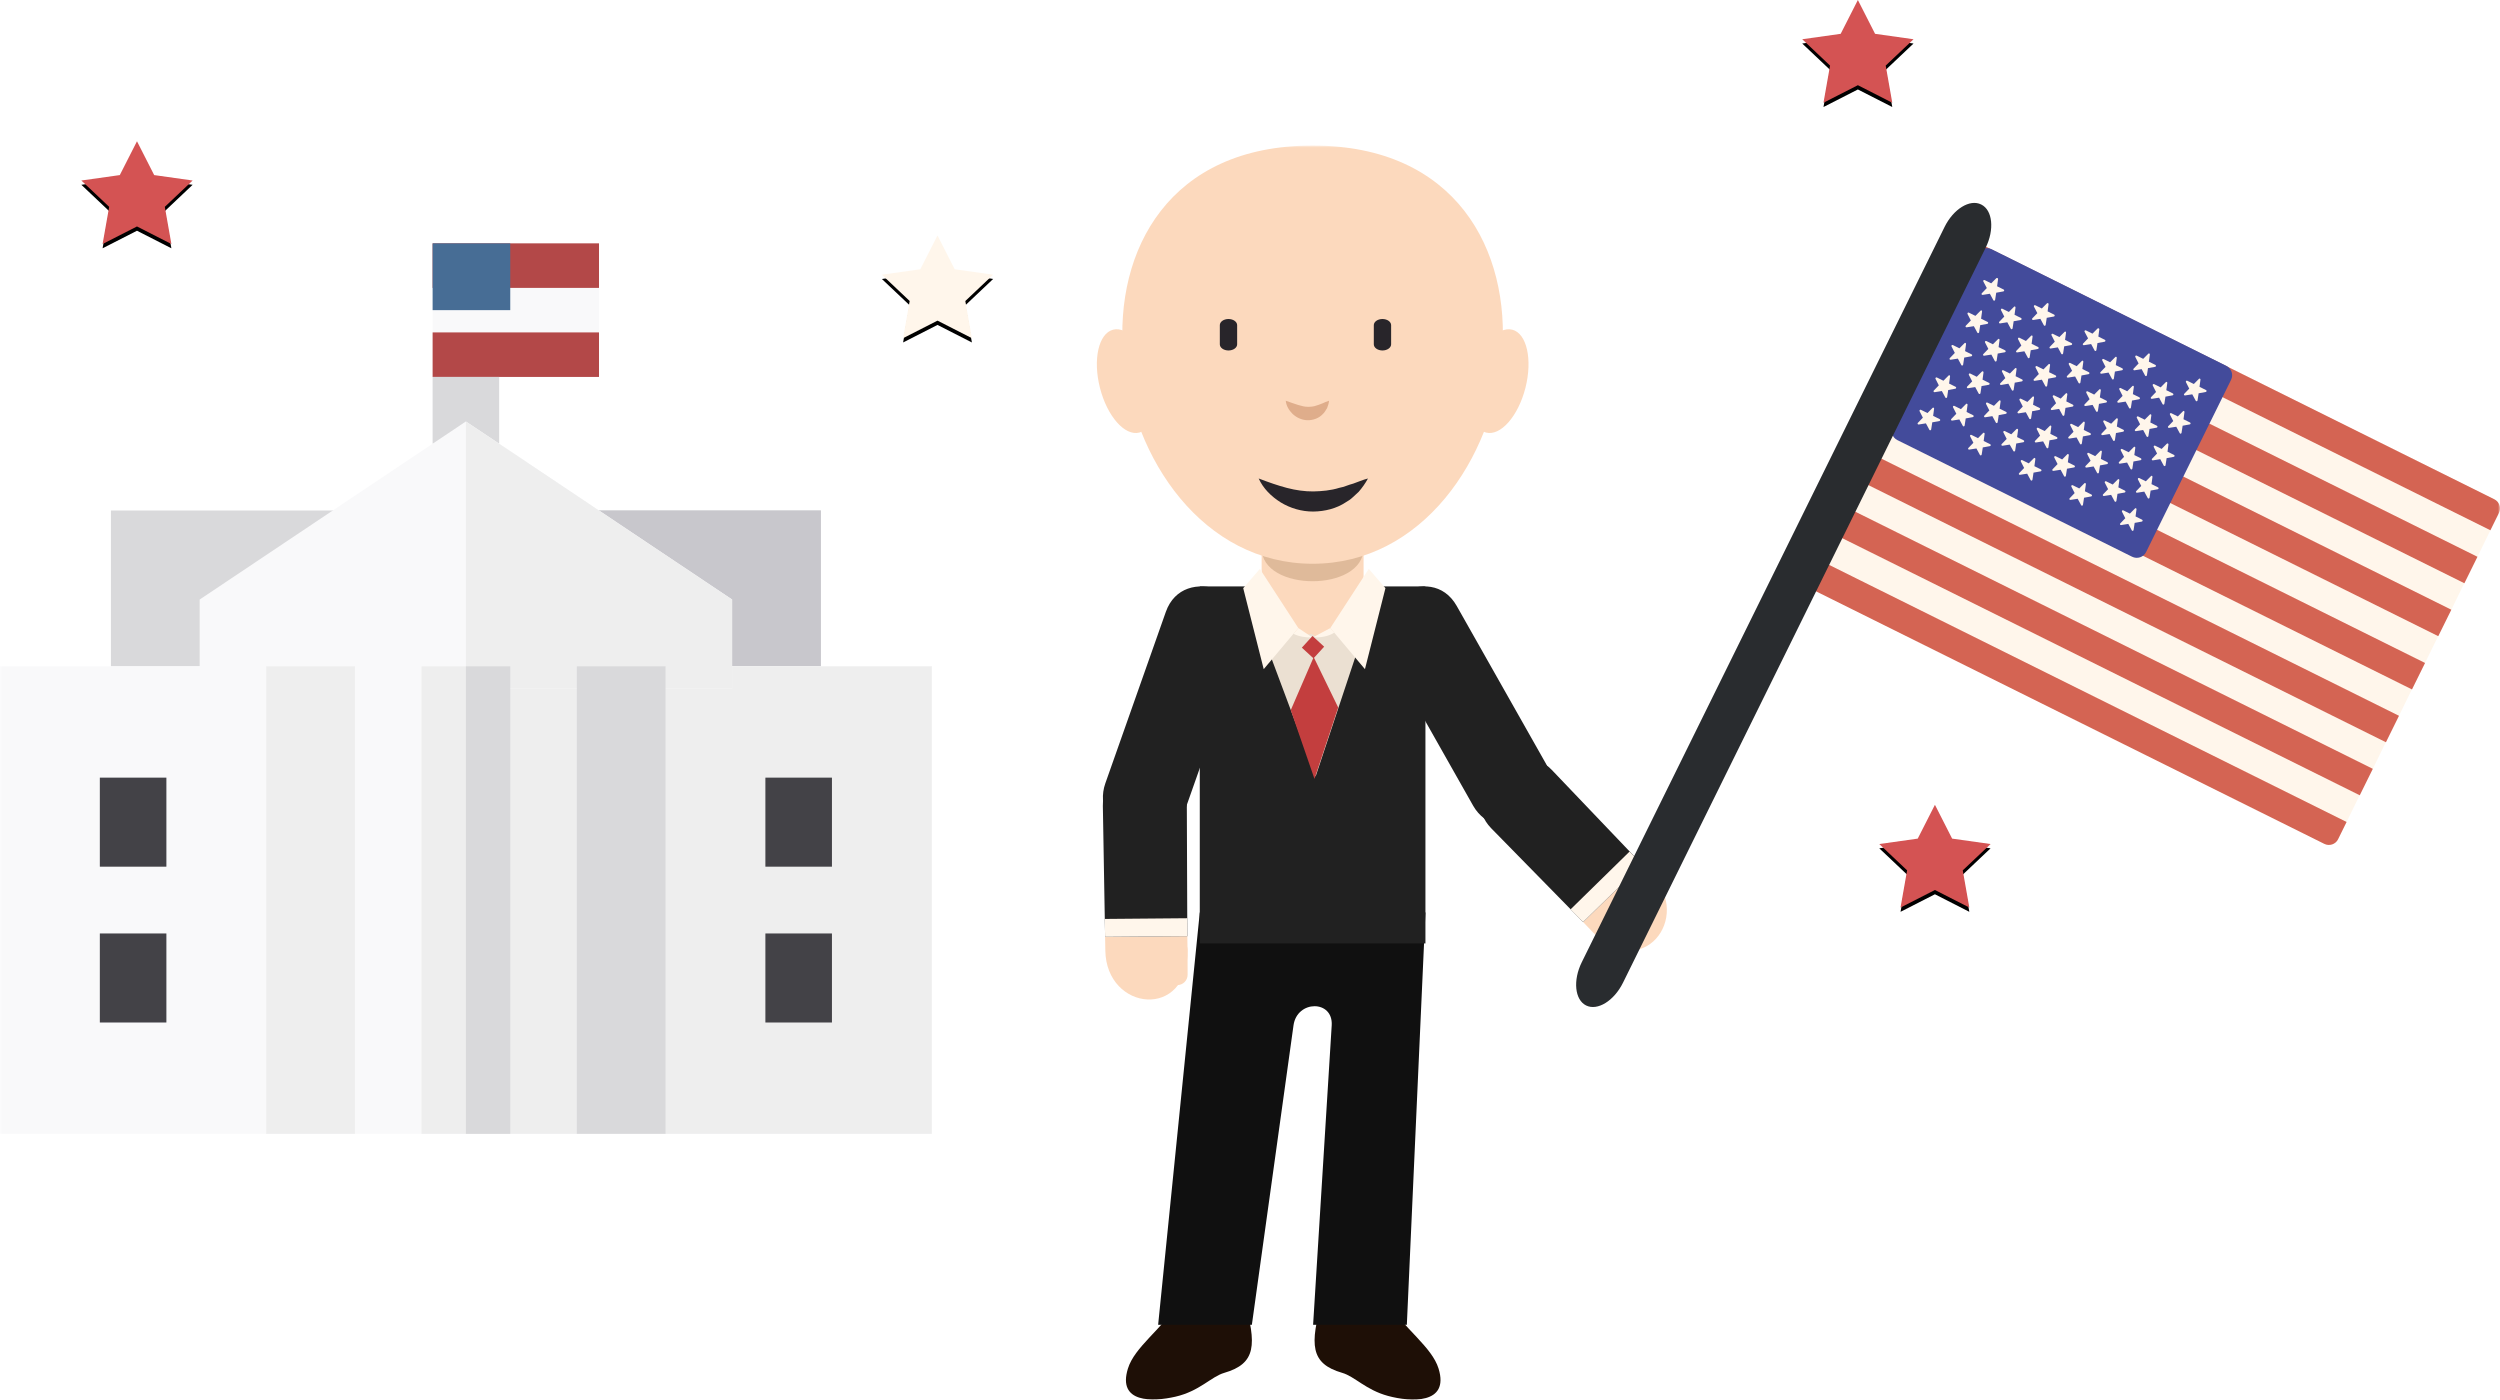 <?xml version="1.0" encoding="UTF-8"?>
<svg width="584px" height="327px" viewBox="0 0 584 327" version="1.1" xmlns="http://www.w3.org/2000/svg" xmlns:xlink="http://www.w3.org/1999/xlink">
    <!-- Generator: Sketch 42 (36781) - http://www.bohemiancoding.com/sketch -->
    <title>Eisenhower</title>
    <desc>Created with Sketch.</desc>
    <defs>
        <filter x="-50%" y="-50%" width="200%" height="200%" filterUnits="objectBoundingBox" id="filter-1">
            <feOffset dx="0" dy="1" in="SourceAlpha" result="shadowOffsetOuter1"></feOffset>
            <feColorMatrix values="0 0 0 0 0   0 0 0 0 0   0 0 0 0 0  0 0 0 0.5 0" type="matrix" in="shadowOffsetOuter1" result="shadowMatrixOuter1"></feColorMatrix>
            <feMerge>
                <feMergeNode in="shadowMatrixOuter1"></feMergeNode>
                <feMergeNode in="SourceGraphic"></feMergeNode>
            </feMerge>
        </filter>
        <polygon id="path-2" points="0 292.936 584 292.936 584 0 0 0"></polygon>
        <polygon id="path-4" points="434 19.9 425.966 24 427.5 15.317 421 9.167 429.983 7.9 434 0 438.017 7.9 447 9.167 440.5 15.317 442.034 24"></polygon>
        <filter x="-50%" y="-50%" width="200%" height="200%" filterUnits="objectBoundingBox" id="filter-5">
            <feOffset dx="0" dy="1" in="SourceAlpha" result="shadowOffsetOuter1"></feOffset>
            <feColorMatrix values="0 0 0 0 0   0 0 0 0 0   0 0 0 0 0  0 0 0 0.5 0" type="matrix" in="shadowOffsetOuter1"></feColorMatrix>
        </filter>
        <polygon id="path-6" points="219 74.9 210.966 79 212.5 70.317 206 64.167 214.983 62.9 219 55 223.017 62.9 232 64.167 225.5 70.317 227.034 79"></polygon>
        <filter x="-50%" y="-50%" width="200%" height="200%" filterUnits="objectBoundingBox" id="filter-7">
            <feOffset dx="0" dy="1" in="SourceAlpha" result="shadowOffsetOuter1"></feOffset>
            <feColorMatrix values="0 0 0 0 0   0 0 0 0 0   0 0 0 0 0  0 0 0 0.5 0" type="matrix" in="shadowOffsetOuter1"></feColorMatrix>
        </filter>
        <polygon id="path-8" points="452 207.9 443.966 212 445.5 203.317 439 197.167 447.983 195.9 452 188 456.017 195.9 465 197.167 458.5 203.317 460.034 212"></polygon>
        <filter x="-50%" y="-50%" width="200%" height="200%" filterUnits="objectBoundingBox" id="filter-9">
            <feOffset dx="0" dy="1" in="SourceAlpha" result="shadowOffsetOuter1"></feOffset>
            <feColorMatrix values="0 0 0 0 0   0 0 0 0 0   0 0 0 0 0  0 0 0 0.5 0" type="matrix" in="shadowOffsetOuter1"></feColorMatrix>
        </filter>
        <polygon id="path-10" points="32 52.9 23.966 57 25.5 48.317 19 42.167 27.983 40.9 32 33 36.017 40.9 45 42.167 38.5 48.317 40.034 57"></polygon>
        <filter x="-50%" y="-50%" width="200%" height="200%" filterUnits="objectBoundingBox" id="filter-11">
            <feOffset dx="0" dy="1" in="SourceAlpha" result="shadowOffsetOuter1"></feOffset>
            <feColorMatrix values="0 0 0 0 0   0 0 0 0 0   0 0 0 0 0  0 0 0 0.5 0" type="matrix" in="shadowOffsetOuter1"></feColorMatrix>
        </filter>
    </defs>
    <g id="Page-1" stroke="none" stroke-width="1" fill="none" fill-rule="evenodd">
        <g id="PINK" transform="translate(-730, -1267)">
            <g id="Eisenhower" transform="translate(730, 1267)">
                <g id="Page-1" filter="url(#filter-1)" transform="translate(0, 33)">
                    <path d="M275.969,269.62 C279.741,263.064 287.605,259.121 290.619,269.62 C293.632,280.118 293.44,284.54 285.992,286.697 C282.919,287.587 280.249,290.962 274.582,292.266 C269.296,293.482 260.975,293.814 263.478,285.707 C265.038,280.654 271.281,276.624 275.969,269.62 Z" id="Fill-1" fill="#1E0F06"></path>
                    <path d="M323.559,269.62 C328.247,276.624 334.491,280.654 336.051,285.707 C338.64,294.101 329.51,293.518 324.246,292.09 C319.053,290.682 316.479,287.548 313.536,286.697 C306.089,284.54 305.896,280.118 308.911,269.62 C311.925,259.121 319.787,263.064 323.559,269.62" id="Fill-3" fill="#1E0F06"></path>
                    <path d="M280.267,179.15 L332.982,179.15 L328.638,275.474 L306.741,275.474 L311.087,205.523 C311.458,199.541 302.99,199.579 302.163,205.523 L292.436,275.474 L270.541,275.474 L280.267,179.15 Z" id="Fill-5" fill="#101010"></path>
                    <mask id="mask-3" fill="white">
                        <use xlink:href="#path-2"></use>
                    </mask>
                    <g id="Clip-8"></g>
                    <polygon id="Fill-7" fill="#212121" mask="url(#mask-3)" points="280.268 186.386 332.981 186.386 332.981 102.986 280.268 102.986"></polygon>
                    <path d="M306.625,63.672 L306.625,63.672 C313.171,63.672 318.53,69.048 318.53,75.618 L318.53,102.986 C318.53,109.557 313.171,114.933 306.625,114.933 C300.079,114.933 294.72,109.557 294.72,102.986 L294.72,75.618 C294.72,69.048 300.079,63.672 306.625,63.672" id="Fill-9" fill="#FCD9BD" mask="url(#mask-3)"></path>
                    <path d="M318.53,94.08 L318.53,94.08 C318.53,104.34 294.72,104.34 294.72,94.08 C294.72,83.82 318.53,83.82 318.53,94.08" id="Fill-10" fill="#DFBA9A" mask="url(#mask-3)"></path>
                    <path d="M306.625,-0 C239.546,-0 255.71,97.694 306.625,97.694 C357.541,97.694 373.704,-0 306.625,-0" id="Fill-11" fill="#FCD9BD" mask="url(#mask-3)"></path>
                    <path d="M290.829,115.512 L276.694,155.575 C274.894,160.678 269.26,163.376 264.174,161.57 C259.087,159.762 256.399,154.108 258.2,149.005 L272.335,108.943 C276.441,97.302 294.723,104.474 290.829,115.512" id="Fill-12" fill="#212121" mask="url(#mask-3)"></path>
                    <path d="M275.026,185.517 L275.026,185.517 C276.337,185.514 277.413,186.589 277.415,187.903 L277.426,193.71 C277.429,195.026 276.358,196.106 275.046,196.109 L275.046,196.109 C273.734,196.11 272.658,195.036 272.657,193.719 L272.646,187.913 C272.644,186.597 273.714,185.519 275.026,185.517" id="Fill-13" fill="#FCD9BD" mask="url(#mask-3)"></path>
                    <path d="M277.415,187.904 L277.359,184.689 L258.151,184.844 L258.206,188.061 C258.43,202.269 277.696,204.34 277.415,187.904" id="Fill-14" fill="#FCD9BD" mask="url(#mask-3)"></path>
                    <path d="M277.359,184.689 L277.242,153.929 C277.222,148.517 272.661,144.164 267.266,144.258 C261.871,144.351 257.533,148.857 257.627,154.269 L258.15,184.844 L277.359,184.689 Z" id="Fill-15" fill="#212121" mask="url(#mask-3)"></path>
                    <path d="M260.022,43.015 C263.411,42.147 267.527,46.824 269.215,53.461 C270.904,60.097 269.527,66.181 266.138,67.049 C262.752,67.917 258.635,63.24 256.948,56.604 C255.258,49.967 256.635,43.883 260.022,43.015" id="Fill-16" fill="#FCD9BD" mask="url(#mask-3)"></path>
                    <path d="M353.263,43.015 C349.876,42.147 345.761,46.824 344.072,53.461 C342.382,60.097 343.76,66.181 347.148,67.049 C350.535,67.917 354.651,63.24 356.341,56.604 C358.03,49.967 356.653,43.883 353.263,43.015" id="Fill-17" fill="#FCD9BD" mask="url(#mask-3)"></path>
                    <path d="M306.101,114.097 L306.101,114.097 C306.78,114.097 307.33,114.65 307.33,115.332 C307.33,116.012 306.78,116.565 306.101,116.565 C305.422,116.565 304.872,116.012 304.872,115.332 C304.872,114.65 305.422,114.097 306.101,114.097" id="Fill-18" fill="#EBE0D2" mask="url(#mask-3)"></path>
                    <path d="M296.268,117.798 L307.33,147.398 L318.393,114.097 L311.043,113.215 L306.69,115.079 C306.316,115.239 305.892,115.225 305.529,115.043 L301.184,112.864 L296.268,116.564" id="Fill-19" fill="#EBE0D2" mask="url(#mask-3)"></path>
                    <polygon id="Fill-20" fill="#FFF6EB" mask="url(#mask-3)" points="294.306 98.89 290.416 103.395 295.204 122.316 303.284 112.705"></polygon>
                    <polygon id="Fill-21" fill="#FFF6EB" mask="url(#mask-3)" points="319.747 98.89 323.638 103.395 318.851 122.316 310.768 112.705"></polygon>
                    <path d="M306.625,114.932 L303.284,112.706 L302.155,114.052 C303.494,114.741 305.045,114.932 306.625,114.932 L306.625,114.932 Z M311.683,113.792 C310.229,114.73 308.429,114.932 306.625,114.932 L310.768,112.706 L311.683,113.792 Z" id="Fill-22" fill="#FFF6EB" mask="url(#mask-3)"></path>
                    <polygon id="Fill-23" fill="#FFF6EB" mask="url(#mask-3)" points="258.15 184.844 258.08 180.665 277.344 180.497 277.36 184.689"></polygon>
                    <path d="M323.227,117.264 L344.134,154.226 C346.795,158.935 352.813,160.6 357.503,157.927 C362.197,155.256 363.859,149.219 361.195,144.51 L340.289,107.548 C334.215,96.809 317.468,107.08 323.227,117.264" id="Fill-24" fill="#212121" mask="url(#mask-3)"></path>
                    <path d="M372.04,183.716 L369.823,181.394 L383.577,167.935 L385.794,170.257 C395.602,180.509 383.372,195.588 372.04,183.716" id="Fill-25" fill="#FCD9BD" mask="url(#mask-3)"></path>
                    <path d="M369.823,181.393 L348.328,159.465 C344.546,155.608 344.732,149.292 348.629,145.549 C352.525,141.804 358.766,141.939 362.498,145.848 L383.577,167.934 L369.823,181.393 Z" id="Fill-26" fill="#212121" mask="url(#mask-3)"></path>
                    <polygon id="Fill-27" fill="#FFF6EB" mask="url(#mask-3)" points="369.817 181.395 366.883 178.427 380.668 164.924 383.572 167.939"></polygon>
                    <polygon id="Fill-28" fill="#C33E3E" mask="url(#mask-3)" transform="translate(306.717, 117.181) rotate(-6) translate(-306.717, -117.181) " points="306.555 119.792 304.115 117.019 306.877 114.57 309.319 117.342"></polygon>
                    <polygon id="Fill-29" fill="#C33E3E" mask="url(#mask-3)" points="307.06 147.949 301.52 131.888 306.877 119.503 312.602 131.27"></polygon>
                    <path d="M288.997,46.432 C288.997,47.226 288.092,47.87 286.972,47.87 C285.856,47.87 284.95,47.226 284.95,46.432 L284.95,41.959 C284.95,41.164 285.856,40.52 286.972,40.52 C288.092,40.52 288.997,41.164 288.997,41.959 L288.997,46.432 Z" id="Fill-30" fill="#28252A" mask="url(#mask-3)"></path>
                    <path d="M324.967,46.432 C324.967,47.226 324.061,47.87 322.943,47.87 C321.825,47.87 320.921,47.226 320.921,46.432 L320.921,41.959 C320.921,41.164 321.825,40.52 322.943,40.52 C324.061,40.52 324.967,41.164 324.967,41.959 L324.967,46.432 Z" id="Fill-31" fill="#28252A" mask="url(#mask-3)"></path>
                    <path d="M300.35,59.611 C302.568,60.371 304.17,61.029 305.494,61.03 C306.147,61.024 306.82,61.012 307.622,60.698 C308.039,60.607 308.45,60.376 308.931,60.224 C309.399,60.026 309.86,59.785 310.467,59.611 C310.411,60.206 310.232,60.756 310.018,61.308 C309.707,61.787 309.452,62.356 308.973,62.756 C308.145,63.663 306.746,64.206 305.392,64.163 C304.021,64.12 302.797,63.501 301.943,62.68 C301.098,61.839 300.482,60.824 300.35,59.611" id="Fill-32" fill="#DFAD8B" mask="url(#mask-3)"></path>
                    <path d="M294.025,77.772 C296.394,78.681 298.536,79.431 300.643,79.981 C302.745,80.53 304.782,80.81 306.792,80.799 C308.792,80.75 310.83,80.592 312.896,79.948 C313.979,79.771 314.966,79.256 316.109,78.974 C317.216,78.605 318.274,78.095 319.557,77.772 C318.959,78.883 318.224,79.926 317.384,80.893 C316.932,81.335 316.461,81.771 315.972,82.194 C315.499,82.643 314.965,83.008 314.392,83.325 C312.21,84.788 309.47,85.471 306.778,85.498 C304.067,85.509 301.394,84.718 299.175,83.358 C296.973,81.979 295.085,80.122 294.025,77.772" id="Fill-33" fill="#28252A" mask="url(#mask-3)"></path>
                    <polygon id="Fill-34" fill="#D9D9DB" mask="url(#mask-3)" points="25.911 121.653 191.752 121.653 191.752 85.252 25.911 85.252"></polygon>
                    <polygon id="Fill-35" fill="#C8C7CC" mask="url(#mask-3)" points="108.832 121.653 191.752 121.653 191.752 85.252 108.832 85.252"></polygon>
                    <polygon id="Fill-36" fill="#F9F9FA" mask="url(#mask-3)" points="101.059 54.051 139.927 54.051 139.927 22.849 101.059 22.849"></polygon>
                    <polygon id="Fill-37" fill="#B34848" mask="url(#mask-3)" points="101.059 54.051 139.927 54.051 139.927 43.651 101.059 43.651"></polygon>
                    <polygon id="Fill-38" fill="#B34848" mask="url(#mask-3)" points="101.059 33.25 139.927 33.25 139.927 22.849 101.059 22.849"></polygon>
                    <polygon id="Fill-39" fill="#476D95" mask="url(#mask-3)" points="101.059 38.45 119.197 38.45 119.197 22.849 101.059 22.849"></polygon>
                    <polygon id="Fill-40" fill="#D9D9DB" mask="url(#mask-3)" points="101.059 69.653 116.606 69.653 116.606 54.051 101.059 54.051"></polygon>
                    <polyline id="Fill-41" fill="#F9F9FA" mask="url(#mask-3)" points="46.642 121.654 0 121.654 0 230.859 217.664 230.859 217.664 121.654 171.022 121.654"></polyline>
                    <polyline id="Fill-42" fill="#EEEEEE" mask="url(#mask-3)" points="132.153 121.654 108.832 121.654 108.832 230.859 217.664 230.859 217.664 121.654 194.343 121.654"></polyline>
                    <polygon id="Fill-43" fill="#434247" mask="url(#mask-3)" points="178.795 168.456 194.342 168.456 194.342 147.656 178.795 147.656"></polygon>
                    <polygon id="Fill-44" fill="#434247" mask="url(#mask-3)" points="178.795 204.857 194.342 204.857 194.342 184.057 178.795 184.057"></polygon>
                    <polygon id="Fill-45" fill="#434247" mask="url(#mask-3)" points="23.321 168.456 38.869 168.456 38.869 147.656 23.321 147.656"></polygon>
                    <polygon id="Fill-46" fill="#434247" mask="url(#mask-3)" points="23.321 204.857 38.869 204.857 38.869 184.057 23.321 184.057"></polygon>
                    <polygon id="Fill-47" fill="#F9F9FA" mask="url(#mask-3)" points="171.022 106.053 108.832 64.452 46.643 106.053 46.643 126.855 171.022 126.855"></polygon>
                    <polygon id="Fill-48" fill="#EEEEEE" mask="url(#mask-3)" points="171.022 106.053 108.832 64.452 108.831 64.452 108.831 126.855 171.022 126.855"></polygon>
                    <polygon id="Fill-49" fill="#EEEEEE" mask="url(#mask-3)" points="98.468 230.859 119.197 230.859 119.197 121.655 98.468 121.655"></polygon>
                    <polygon id="Fill-50" fill="#D9D9DB" mask="url(#mask-3)" points="108.832 230.859 119.197 230.859 119.197 121.655 108.832 121.655"></polygon>
                    <polygon id="Fill-51" fill="#EEEEEE" mask="url(#mask-3)" points="62.19 230.859 82.919 230.859 82.919 121.655 62.19 121.655"></polygon>
                    <polygon id="Fill-52" fill="#D9D9DB" mask="url(#mask-3)" points="134.745 230.859 155.475 230.859 155.475 121.655 134.745 121.655"></polygon>
                    <path d="M581.755,89.871 L583.754,85.817 C584.33,84.651 583.863,83.219 582.664,82.624 L463.349,23.346 C462.176,22.764 460.746,23.22 460.158,24.411 L458.158,28.464 L455.107,34.647 L452.056,40.828 L448.994,47.036 L445.943,53.217 L442.868,59.45 L440.866,63.505 L436.766,71.816 L433.729,77.972 L430.666,84.18 L427.603,90.388 L424.539,96.594 L422.54,100.647 C421.964,101.813 422.433,103.245 423.63,103.841 L542.971,163.132 C544.322,163.675 545.613,163.18 546.163,162.066 L548.163,158.013 L551.202,151.792 L554.276,145.624 L557.326,139.378 L560.402,133.208 L563.428,127.013 L566.503,120.844 L569.554,114.599 L572.628,108.43 L575.667,102.21 L578.742,96.041 L581.755,89.871 Z" id="Fill-53" fill="#FFF6EB" mask="url(#mask-3)"></path>
                    <path d="M583.755,85.817 C584.331,84.651 583.862,83.22 582.665,82.625 L463.349,23.346 C462.176,22.764 460.746,23.22 460.159,24.412 L458.157,28.464 L581.756,89.87 L583.755,85.817 Z" id="Fill-54" fill="#D46453" mask="url(#mask-3)"></path>
                    <polygon id="Fill-55" fill="#D46453" mask="url(#mask-3)" points="449.007 47.011 572.629 108.43 569.579 114.611 445.956 53.192"></polygon>
                    <polygon id="Fill-56" fill="#D46453" mask="url(#mask-3)" points="455.106 34.647 578.73 96.066 575.68 102.247 452.057 40.828"></polygon>
                    <path d="M440.867,63.505 C440.292,64.671 440.761,66.101 441.958,66.697 L563.44,127.052 L566.491,120.869 L442.867,59.452 L440.867,63.505 Z" id="Fill-57" fill="#D46453" mask="url(#mask-3)"></path>
                    <polygon id="Fill-58" fill="#D46453" mask="url(#mask-3)" points="430.667 84.179 554.289 145.598 551.239 151.779 427.616 90.362"></polygon>
                    <path d="M422.541,100.648 C421.964,101.814 422.433,103.244 423.63,103.84 L542.971,163.131 C544.144,163.714 545.588,163.232 546.163,162.067 L548.163,158.013 L424.539,96.595 L422.541,100.648 Z" id="Fill-59" fill="#D46453" mask="url(#mask-3)"></path>
                    <polygon id="Fill-60" fill="#D46453" mask="url(#mask-3)" points="436.78 71.79 560.402 133.209 557.353 139.39 433.729 77.971"></polygon>
                    <path d="M520.062,51.459 L465.235,24.22 C464.036,23.624 462.556,24.119 461.967,25.31 L442.114,65.544 C441.527,66.736 442.008,68.204 443.232,68.812 L498.059,96.052 C499.257,96.647 500.726,96.179 501.326,94.961 L521.179,54.728 C521.78,53.512 521.26,52.055 520.062,51.459" id="Fill-61" fill="#434B9B" mask="url(#mask-3)"></path>
                    <path d="M466.749,31.187 L466.521,32.872 L468.05,33.632 C468.253,33.734 468.206,34.025 467.989,34.075 L466.316,34.379 L466.062,36.051 C466.024,36.255 465.734,36.33 465.643,36.128 L464.831,34.62 L463.145,34.887 C462.931,34.937 462.789,34.645 462.951,34.506 L464.122,33.29 L463.3,31.745 C463.207,31.543 463.41,31.327 463.613,31.429 L465.144,32.189 L466.34,30.985 C466.505,30.846 466.76,30.971 466.749,31.187" id="Fill-62" fill="#FFF6EB" mask="url(#mask-3)"></path>
                    <path d="M463.01,38.762 L462.782,40.448 L464.311,41.208 C464.515,41.308 464.467,41.6 464.251,41.65 L462.579,41.955 L462.324,43.627 C462.287,43.829 461.996,43.906 461.906,43.702 L461.094,42.195 L459.408,42.461 C459.192,42.513 459.05,42.222 459.214,42.082 L460.385,40.865 L459.612,39.347 C459.521,39.143 459.724,38.927 459.926,39.029 L461.456,39.788 L462.652,38.585 C462.779,38.396 463.035,38.522 463.01,38.762" id="Fill-63" fill="#FFF6EB" mask="url(#mask-3)"></path>
                    <path d="M459.272,46.338 L459.044,48.022 L460.573,48.784 C460.778,48.884 460.729,49.175 460.514,49.226 L458.84,49.531 L458.587,51.201 C458.549,51.405 458.259,51.482 458.167,51.278 L457.355,49.771 L455.668,50.037 C455.454,50.089 455.312,49.797 455.475,49.658 L456.647,48.441 L455.873,46.922 C455.784,46.719 455.985,46.502 456.188,46.604 L457.719,47.364 L458.915,46.161 C459.029,45.996 459.283,46.123 459.272,46.338" id="Fill-64" fill="#FFF6EB" mask="url(#mask-3)"></path>
                    <path d="M455.535,53.914 L455.307,55.598 L456.836,56.359 C457.039,56.46 456.992,56.751 456.775,56.801 L455.102,57.107 L454.848,58.777 C454.81,58.981 454.52,59.058 454.429,58.854 L453.617,57.347 L451.931,57.613 C451.717,57.665 451.575,57.373 451.737,57.234 L452.908,56.016 L452.135,54.498 C452.046,54.294 452.248,54.078 452.451,54.18 L453.981,54.94 L455.177,53.737 C455.304,53.547 455.558,53.674 455.535,53.914" id="Fill-65" fill="#FFF6EB" mask="url(#mask-3)"></path>
                    <path d="M451.808,61.464 L451.58,63.148 L453.11,63.908 C453.313,64.01 453.265,64.301 453.049,64.352 L451.377,64.657 L451.123,66.327 C451.085,66.531 450.795,66.606 450.704,66.404 L449.892,64.897 L448.206,65.163 C447.992,65.215 447.848,64.923 448.012,64.784 L449.183,63.567 L448.41,62.047 C448.321,61.845 448.523,61.628 448.726,61.73 L450.254,62.49 L451.45,61.287 C451.564,61.122 451.821,61.249 451.808,61.464" id="Fill-66" fill="#FFF6EB" mask="url(#mask-3)"></path>
                    <path d="M470.823,37.849 L470.595,39.534 L472.126,40.294 C472.329,40.396 472.28,40.687 472.065,40.737 L470.392,41.041 L470.138,42.713 C470.1,42.917 469.81,42.992 469.719,42.79 L468.907,41.282 L467.221,41.549 C467.006,41.599 466.863,41.309 467.027,41.17 L468.199,39.952 L467.426,38.432 C467.337,38.23 467.538,38.014 467.739,38.116 L469.27,38.876 L470.466,37.672 C470.594,37.483 470.848,37.608 470.823,37.849" id="Fill-67" fill="#FFF6EB" mask="url(#mask-3)"></path>
                    <path d="M467.098,45.4 L466.87,47.084 L468.399,47.844 C468.603,47.946 468.555,48.238 468.34,48.288 L466.666,48.592 L466.413,50.263 C466.375,50.467 466.085,50.542 465.994,50.34 L465.182,48.833 L463.496,49.099 C463.28,49.149 463.138,48.858 463.302,48.719 L464.473,47.503 L463.7,45.983 C463.61,45.781 463.813,45.564 464.014,45.666 L465.545,46.426 L466.741,45.223 C466.855,45.058 467.109,45.184 467.098,45.4" id="Fill-68" fill="#FFF6EB" mask="url(#mask-3)"></path>
                    <path d="M463.348,53.001 L463.12,54.685 L464.649,55.445 C464.854,55.547 464.805,55.838 464.588,55.888 L462.889,56.18 L462.636,57.852 C462.6,58.055 462.308,58.131 462.216,57.928 L461.406,56.421 L459.719,56.688 C459.504,56.738 459.362,56.446 459.527,56.307 L460.699,55.091 L459.926,53.571 C459.833,53.367 460.035,53.153 460.239,53.255 L461.768,54.014 L462.966,52.81 C463.117,52.634 463.372,52.759 463.348,53.001" id="Fill-69" fill="#FFF6EB" mask="url(#mask-3)"></path>
                    <path d="M459.623,60.55 L459.395,62.236 L460.924,62.996 C461.127,63.097 461.08,63.388 460.863,63.438 L459.191,63.744 L458.936,65.415 C458.899,65.618 458.608,65.694 458.518,65.491 L457.706,63.983 L456.019,64.25 C455.805,64.301 455.663,64.01 455.826,63.871 L456.997,62.653 L456.224,61.135 C456.135,60.931 456.336,60.715 456.539,60.817 L458.069,61.577 L459.266,60.373 C459.38,60.209 459.634,60.336 459.623,60.55" id="Fill-70" fill="#FFF6EB" mask="url(#mask-3)"></path>
                    <path d="M478.55,37.05 L478.322,38.734 L479.851,39.496 C480.055,39.596 480.007,39.888 479.791,39.938 L478.118,40.243 L477.865,41.914 C477.827,42.117 477.537,42.194 477.445,41.99 L476.633,40.483 L474.946,40.749 C474.732,40.801 474.59,40.51 474.752,40.37 L475.925,39.153 L475.127,37.62 C475.035,37.418 475.237,37.204 475.441,37.304 L476.97,38.064 L478.167,36.86 C478.306,36.709 478.586,36.848 478.55,37.05" id="Fill-71" fill="#FFF6EB" mask="url(#mask-3)"></path>
                    <path d="M474.811,44.626 L474.583,46.31 L476.113,47.07 C476.316,47.172 476.268,47.463 476.052,47.513 L474.38,47.819 L474.126,49.489 C474.088,49.693 473.798,49.77 473.707,49.566 L472.895,48.059 L471.209,48.325 C470.995,48.377 470.851,48.085 471.015,47.946 L472.186,46.728 L471.413,45.208 C471.324,45.006 471.526,44.79 471.729,44.892 L473.257,45.652 L474.453,44.449 C474.582,44.259 474.861,44.397 474.811,44.626" id="Fill-72" fill="#FFF6EB" mask="url(#mask-3)"></path>
                    <path d="M471.074,52.201 L470.846,53.886 L472.374,54.646 C472.579,54.747 472.53,55.039 472.315,55.089 L470.641,55.395 L470.388,57.065 C470.351,57.268 470.06,57.344 469.97,57.142 L469.156,55.634 L467.459,55.926 C467.243,55.977 467.101,55.686 467.265,55.547 L468.438,54.329 L467.662,52.809 C467.573,52.607 467.774,52.392 467.979,52.493 L469.507,53.253 L470.705,52.049 C470.83,51.86 471.11,51.999 471.074,52.201" id="Fill-73" fill="#FFF6EB" mask="url(#mask-3)"></path>
                    <path d="M467.336,59.777 L467.108,61.461 L468.637,62.221 C468.841,62.323 468.793,62.615 468.577,62.665 L466.903,62.969 L466.651,64.641 C466.613,64.844 466.323,64.919 466.23,64.717 L465.418,63.21 L463.732,63.476 C463.518,63.528 463.376,63.237 463.538,63.097 L464.711,61.88 L463.937,60.36 C463.848,60.158 464.049,59.942 464.252,60.043 L465.782,60.803 L466.978,59.6 C467.105,59.41 467.384,59.548 467.336,59.777" id="Fill-74" fill="#FFF6EB" mask="url(#mask-3)"></path>
                    <path d="M463.611,67.327 L463.383,69.012 L464.911,69.772 C465.116,69.873 465.068,70.165 464.851,70.215 L463.178,70.519 L462.924,72.191 C462.888,72.395 462.596,72.47 462.505,72.268 L461.693,70.76 L460.007,71.027 C459.793,71.077 459.651,70.787 459.813,70.646 L460.984,69.43 L460.211,67.91 C460.122,67.708 460.324,67.492 460.527,67.594 L462.057,68.354 L463.253,67.15 C463.367,66.986 463.647,67.125 463.611,67.327" id="Fill-75" fill="#FFF6EB" mask="url(#mask-3)"></path>
                    <path d="M482.626,43.713 L482.398,45.397 L483.927,46.157 C484.13,46.259 484.083,46.55 483.866,46.601 L482.194,46.905 L481.939,48.576 C481.902,48.78 481.611,48.855 481.521,48.653 L480.709,47.146 L479.022,47.412 C478.808,47.462 478.666,47.171 478.829,47.032 L480,45.816 L479.227,44.296 C479.138,44.094 479.339,43.877 479.542,43.979 L481.072,44.739 L482.269,43.536 C482.395,43.345 482.675,43.484 482.626,43.713" id="Fill-76" fill="#FFF6EB" mask="url(#mask-3)"></path>
                    <path d="M478.899,51.263 L478.671,52.949 L480.202,53.708 C480.405,53.809 480.356,54.1 480.141,54.15 L478.468,54.456 L478.214,56.126 C478.176,56.33 477.886,56.407 477.795,56.203 L476.983,54.696 L475.297,54.962 C475.083,55.014 474.939,54.722 475.103,54.583 L476.274,53.365 L475.502,51.847 C475.413,51.643 475.614,51.427 475.817,51.529 L477.346,52.289 L478.542,51.086 C478.656,50.921 478.935,51.06 478.899,51.263" id="Fill-77" fill="#FFF6EB" mask="url(#mask-3)"></path>
                    <path d="M475.15,58.863 L474.922,60.549 L476.45,61.309 C476.655,61.41 476.606,61.701 476.391,61.751 L474.717,62.057 L474.464,63.727 C474.427,63.931 474.136,64.007 474.044,63.804 L473.232,62.296 L471.546,62.563 C471.332,62.614 471.19,62.323 471.352,62.184 L472.525,60.966 L471.75,59.448 C471.661,59.244 471.863,59.028 472.066,59.13 L473.596,59.89 L474.792,58.686 C474.918,58.497 475.198,58.635 475.15,58.863" id="Fill-78" fill="#FFF6EB" mask="url(#mask-3)"></path>
                    <path d="M471.424,66.414 L471.196,68.098 L472.725,68.858 C472.93,68.96 472.881,69.251 472.666,69.302 L470.992,69.607 L470.739,71.277 C470.701,71.481 470.411,71.558 470.319,71.354 L469.469,69.859 L467.783,70.126 C467.567,70.176 467.425,69.886 467.589,69.745 L468.762,68.531 L467.987,67.009 C467.897,66.807 468.098,66.592 468.303,66.693 L469.832,67.453 L471.029,66.249 C471.181,66.072 471.46,66.212 471.424,66.414" id="Fill-79" fill="#FFF6EB" mask="url(#mask-3)"></path>
                    <path d="M490.402,42.939 L490.174,44.623 L491.704,45.383 C491.907,45.485 491.859,45.776 491.643,45.826 L489.971,46.132 L489.716,47.802 C489.679,48.006 489.388,48.083 489.298,47.879 L488.486,46.372 L486.799,46.638 C486.585,46.69 486.442,46.398 486.606,46.259 L487.777,45.041 L486.954,43.497 C486.862,43.294 487.063,43.078 487.268,43.18 L488.798,43.94 L489.994,42.737 C490.158,42.597 490.414,42.724 490.402,42.939" id="Fill-80" fill="#FFF6EB" mask="url(#mask-3)"></path>
                    <path d="M486.664,50.514 L486.436,52.199 L487.965,52.959 C488.169,53.06 488.121,53.352 487.905,53.402 L486.232,53.708 L485.979,55.378 C485.941,55.581 485.651,55.657 485.56,55.455 L484.747,53.947 L483.06,54.214 C482.846,54.265 482.704,53.974 482.868,53.834 L484.039,52.617 L483.266,51.097 C483.176,50.895 483.377,50.679 483.58,50.781 L485.11,51.541 L486.306,50.337 C486.433,50.148 486.687,50.273 486.664,50.514" id="Fill-81" fill="#FFF6EB" mask="url(#mask-3)"></path>
                    <path d="M482.927,58.09 L482.699,59.774 L484.227,60.534 C484.432,60.636 484.383,60.928 484.168,60.978 L482.494,61.282 L482.241,62.953 C482.204,63.157 481.913,63.232 481.821,63.03 L481.009,61.523 L479.323,61.789 C479.109,61.841 478.967,61.55 479.129,61.41 L480.302,60.193 L479.527,58.673 C479.438,58.471 479.64,58.255 479.843,58.356 L481.373,59.116 L482.569,57.913 C482.683,57.748 482.938,57.874 482.927,58.09" id="Fill-82" fill="#FFF6EB" mask="url(#mask-3)"></path>
                    <path d="M479.188,65.666 L478.96,67.35 L480.49,68.11 C480.693,68.212 480.644,68.503 480.429,68.553 L478.757,68.857 L478.502,70.529 C478.465,70.733 478.174,70.808 478.084,70.606 L477.272,69.099 L475.585,69.365 C475.371,69.415 475.228,69.125 475.392,68.986 L476.563,67.768 L475.79,66.249 C475.701,66.046 475.902,65.83 476.105,65.932 L477.634,66.692 L478.83,65.489 C478.958,65.299 479.213,65.424 479.188,65.666" id="Fill-83" fill="#FFF6EB" mask="url(#mask-3)"></path>
                    <path d="M475.462,73.216 L475.234,74.9 L476.763,75.66 C476.967,75.762 476.919,76.054 476.704,76.104 L475.031,76.408 L474.777,78.079 C474.739,78.283 474.449,78.358 474.358,78.156 L473.546,76.649 L471.86,76.915 C471.644,76.965 471.502,76.674 471.666,76.535 L472.837,75.319 L472.064,73.799 C471.975,73.597 472.177,73.381 472.378,73.482 L473.909,74.242 L475.105,73.039 C475.219,72.874 475.473,73 475.462,73.216" id="Fill-84" fill="#FFF6EB" mask="url(#mask-3)"></path>
                    <path d="M494.478,49.601 L494.25,51.287 L495.778,52.047 C495.983,52.147 495.935,52.438 495.719,52.489 L494.045,52.794 L493.792,54.466 C493.755,54.668 493.464,54.745 493.374,54.541 L492.562,53.034 L490.875,53.3 C490.66,53.352 490.518,53.06 490.682,52.921 L491.853,51.704 L491.08,50.185 C490.989,49.982 491.192,49.765 491.394,49.867 L492.924,50.627 L494.12,49.424 C494.247,49.234 494.503,49.361 494.478,49.601" id="Fill-85" fill="#FFF6EB" mask="url(#mask-3)"></path>
                    <path d="M490.752,57.151 L490.524,58.836 L492.053,59.596 C492.258,59.697 492.209,59.989 491.994,60.039 L490.32,60.345 L490.067,62.015 C490.029,62.218 489.739,62.295 489.648,62.092 L488.835,60.584 L487.148,60.851 C486.935,60.902 486.792,60.611 486.956,60.471 L488.127,59.254 L487.355,57.734 C487.264,57.532 487.465,57.316 487.668,57.418 L489.199,58.178 L490.395,56.974 C490.509,56.81 490.763,56.937 490.752,57.151" id="Fill-86" fill="#FFF6EB" mask="url(#mask-3)"></path>
                    <path d="M487.003,64.752 L486.775,66.436 L488.303,67.198 C488.506,67.298 488.459,67.59 488.242,67.64 L486.57,67.945 L486.316,69.616 C486.278,69.819 485.988,69.896 485.897,69.692 L485.085,68.185 L483.399,68.451 C483.185,68.503 483.043,68.212 483.205,68.072 L484.376,66.855 L483.603,65.335 C483.514,65.133 483.716,64.917 483.919,65.018 L485.449,65.778 L486.645,64.575 C486.771,64.385 487.026,64.512 487.003,64.752" id="Fill-87" fill="#FFF6EB" mask="url(#mask-3)"></path>
                    <path d="M483.276,72.303 L483.048,73.987 L484.578,74.747 C484.781,74.849 484.733,75.14 484.517,75.19 L482.845,75.494 L482.59,77.166 C482.553,77.37 482.262,77.445 482.172,77.243 L481.36,75.735 L479.673,76.002 C479.459,76.054 479.316,75.762 479.48,75.623 L480.651,74.405 L479.878,72.885 C479.789,72.683 479.99,72.467 480.193,72.569 L481.722,73.329 L482.918,72.125 C483.032,71.961 483.288,72.088 483.276,72.303" id="Fill-88" fill="#FFF6EB" mask="url(#mask-3)"></path>
                    <path d="M502.204,48.802 L501.976,50.487 L503.505,51.246 C503.71,51.348 503.661,51.64 503.444,51.69 L501.772,51.994 L501.517,53.666 C501.481,53.869 501.189,53.945 501.099,53.742 L500.287,52.235 L498.6,52.502 C498.387,52.553 498.244,52.262 498.407,52.122 L499.578,50.905 L498.805,49.385 C498.716,49.183 498.917,48.967 499.12,49.069 L500.651,49.828 L501.847,48.625 C501.961,48.461 502.24,48.6 502.204,48.802" id="Fill-89" fill="#FFF6EB" mask="url(#mask-3)"></path>
                    <path d="M498.465,56.378 L498.237,58.062 L499.766,58.822 C499.971,58.924 499.922,59.215 499.707,59.265 L498.034,59.569 L497.78,61.241 C497.742,61.445 497.452,61.52 497.361,61.318 L496.549,59.811 L494.863,60.077 C494.648,60.127 494.505,59.837 494.669,59.696 L495.841,58.48 L495.068,56.961 C494.979,56.758 495.18,56.542 495.381,56.644 L496.912,57.404 L498.108,56.201 C498.236,56.011 498.514,56.149 498.465,56.378" id="Fill-90" fill="#FFF6EB" mask="url(#mask-3)"></path>
                    <path d="M494.728,63.953 L494.5,65.638 L496.029,66.398 C496.233,66.5 496.185,66.791 495.969,66.841 L494.295,67.145 L494.042,68.817 C494.005,69.021 493.714,69.096 493.622,68.894 L492.81,67.386 L491.124,67.653 C490.91,67.703 490.768,67.413 490.932,67.272 L492.103,66.056 L491.33,64.536 C491.239,64.334 491.441,64.118 491.644,64.22 L493.174,64.98 L494.37,63.776 C494.484,63.612 494.764,63.751 494.728,63.953" id="Fill-91" fill="#FFF6EB" mask="url(#mask-3)"></path>
                    <path d="M490.99,71.529 L490.762,73.213 L492.291,73.973 C492.495,74.075 492.447,74.367 492.23,74.417 L490.558,74.721 L490.303,76.392 C490.267,76.596 489.975,76.671 489.885,76.469 L489.073,74.962 L487.386,75.228 C487.172,75.278 487.03,74.987 487.193,74.848 L488.364,73.632 L487.591,72.112 C487.502,71.91 487.703,71.693 487.906,71.795 L489.437,72.555 L490.633,71.352 C490.759,71.161 491.039,71.3 490.99,71.529" id="Fill-92" fill="#FFF6EB" mask="url(#mask-3)"></path>
                    <path d="M487.263,79.079 L487.035,80.763 L488.566,81.525 C488.769,81.625 488.722,81.916 488.505,81.966 L486.832,82.272 L486.578,83.942 C486.54,84.146 486.25,84.223 486.159,84.019 L485.347,82.512 L483.661,82.778 C483.447,82.83 483.305,82.538 483.467,82.399 L484.638,81.181 L483.866,79.663 C483.777,79.459 483.978,79.243 484.181,79.345 L485.711,80.105 L486.906,78.902 C487.021,78.737 487.299,78.877 487.263,79.079" id="Fill-93" fill="#FFF6EB" mask="url(#mask-3)"></path>
                    <path d="M506.279,55.464 L506.051,57.149 L507.581,57.909 C507.784,58.01 507.736,58.302 507.52,58.352 L505.848,58.658 L505.593,60.328 C505.556,60.531 505.266,60.608 505.175,60.405 L504.363,58.897 L502.677,59.164 C502.463,59.215 502.319,58.924 502.483,58.784 L503.654,57.567 L502.881,56.047 C502.792,55.845 502.994,55.629 503.197,55.731 L504.725,56.491 L505.921,55.287 C506.049,55.098 506.329,55.236 506.279,55.464" id="Fill-94" fill="#FFF6EB" mask="url(#mask-3)"></path>
                    <path d="M502.554,63.015 L502.326,64.699 L503.854,65.459 C504.059,65.561 504.01,65.852 503.795,65.902 L502.123,66.206 L501.868,67.878 C501.831,68.082 501.54,68.157 501.45,67.955 L500.638,66.448 L498.951,66.714 C498.736,66.766 498.594,66.474 498.758,66.335 L499.929,65.117 L499.156,63.598 C499.067,63.395 499.268,63.179 499.47,63.281 L501,64.041 L502.196,62.838 C502.31,62.673 502.589,62.813 502.554,63.015" id="Fill-95" fill="#FFF6EB" mask="url(#mask-3)"></path>
                    <path d="M498.804,70.616 L498.576,72.3 L500.105,73.06 C500.309,73.162 500.261,73.453 500.045,73.503 L498.371,73.807 L498.118,75.479 C498.081,75.683 497.791,75.758 497.698,75.556 L496.886,74.048 L495.2,74.315 C494.986,74.367 494.844,74.075 495.006,73.936 L496.179,72.718 L495.405,71.198 C495.316,70.996 495.517,70.78 495.72,70.882 L497.25,71.642 L498.446,70.438 C498.573,70.249 498.852,70.387 498.804,70.616" id="Fill-96" fill="#FFF6EB" mask="url(#mask-3)"></path>
                    <path d="M495.079,78.166 L494.851,79.85 L496.379,80.61 C496.584,80.712 496.535,81.004 496.318,81.054 L494.646,81.358 L494.391,83.029 C494.356,83.233 494.064,83.308 493.973,83.106 L493.161,81.599 L491.475,81.865 C491.261,81.915 491.119,81.626 491.281,81.485 L492.452,80.269 L491.679,78.749 C491.59,78.547 491.792,78.33 491.995,78.432 L493.525,79.192 L494.721,77.989 C494.835,77.824 495.114,77.964 495.079,78.166" id="Fill-97" fill="#FFF6EB" mask="url(#mask-3)"></path>
                    <path d="M514.031,54.678 L513.804,56.362 L515.332,57.122 C515.535,57.224 515.488,57.515 515.271,57.566 L513.599,57.871 L513.344,59.541 C513.307,59.745 513.017,59.822 512.926,59.618 L512.114,58.111 L510.428,58.377 C510.214,58.429 510.072,58.137 510.234,57.998 L511.405,56.781 L510.632,55.261 C510.543,55.059 510.745,54.842 510.948,54.944 L512.478,55.704 L513.674,54.501 C513.788,54.336 514.042,54.463 514.031,54.678" id="Fill-98" fill="#FFF6EB" mask="url(#mask-3)"></path>
                    <path d="M510.292,62.253 L510.065,63.938 L511.593,64.698 C511.798,64.8 511.749,65.091 511.534,65.141 L509.862,65.447 L509.607,67.117 C509.57,67.321 509.279,67.396 509.189,67.194 L508.377,65.686 L506.69,65.953 C506.475,66.004 506.333,65.713 506.496,65.574 L507.668,64.356 L506.895,62.836 C506.806,62.634 507.007,62.418 507.209,62.52 L508.739,63.28 L509.935,62.076 C510.061,61.887 510.317,62.012 510.292,62.253" id="Fill-99" fill="#FFF6EB" mask="url(#mask-3)"></path>
                    <path d="M506.555,69.829 L506.327,71.513 L507.856,72.273 C508.06,72.375 508.012,72.667 507.796,72.717 L506.122,73.021 L505.869,74.693 C505.832,74.896 505.541,74.971 505.449,74.769 L504.637,73.262 L502.913,73.541 C502.698,73.591 502.556,73.3 502.721,73.16 L503.893,71.946 L503.12,70.425 C503.027,70.222 503.229,70.006 503.433,70.108 L504.962,70.868 L506.16,69.665 C506.311,69.488 506.566,69.613 506.555,69.829" id="Fill-100" fill="#FFF6EB" mask="url(#mask-3)"></path>
                    <path d="M502.817,77.405 L502.589,79.089 L504.118,79.849 C504.321,79.951 504.274,80.242 504.057,80.292 L502.385,80.596 L502.13,82.268 C502.093,82.472 501.802,82.547 501.712,82.345 L500.9,80.838 L499.214,81.104 C499,81.154 498.857,80.864 499.02,80.725 L500.191,79.507 L499.418,77.988 C499.329,77.785 499.53,77.569 499.733,77.671 L501.264,78.431 L502.46,77.228 C502.586,77.038 502.841,77.163 502.817,77.405" id="Fill-101" fill="#FFF6EB" mask="url(#mask-3)"></path>
                    <path d="M499.09,84.955 L498.862,86.639 L500.393,87.399 C500.596,87.501 500.547,87.793 500.332,87.843 L498.659,88.147 L498.405,89.819 C498.367,90.022 498.077,90.097 497.986,89.895 L497.175,88.388 L495.488,88.654 C495.274,88.705 495.131,88.413 495.294,88.274 L496.466,87.058 L495.693,85.538 C495.604,85.336 495.805,85.12 496.008,85.221 L497.537,85.981 L498.733,84.778 C498.847,84.614 499.103,84.739 499.09,84.955" id="Fill-102" fill="#FFF6EB" mask="url(#mask-3)"></path>
                    <path d="M370.513,200.876 L370.513,200.876 C367.863,199.56 367.407,195.016 369.501,190.773 L454.249,19.019 C456.323,14.817 460.155,12.454 462.78,13.758 L462.831,13.783 C465.481,15.1 465.937,19.644 463.845,23.887 L379.134,195.559 C377.041,199.802 373.164,202.194 370.513,200.876" id="Fill-103" fill="#292C2F" mask="url(#mask-3)"></path>
                </g>
                <g id="Star-Copy">
                    <use fill="black" fill-opacity="1" filter="url(#filter-5)" xlink:href="#path-4"></use>
                    <use fill="#D45353" fill-rule="evenodd" xlink:href="#path-4"></use>
                </g>
                <g id="Star-Copy-5">
                    <use fill="black" fill-opacity="1" filter="url(#filter-7)" xlink:href="#path-6"></use>
                    <use fill="#FFF6EB" fill-rule="evenodd" xlink:href="#path-6"></use>
                </g>
                <g id="Star-Copy-6">
                    <use fill="black" fill-opacity="1" filter="url(#filter-9)" xlink:href="#path-8"></use>
                    <use fill="#D45353" fill-rule="evenodd" xlink:href="#path-8"></use>
                </g>
                <g id="Star-Copy-7">
                    <use fill="black" fill-opacity="1" filter="url(#filter-11)" xlink:href="#path-10"></use>
                    <use fill="#D45353" fill-rule="evenodd" xlink:href="#path-10"></use>
                </g>
            </g>
        </g>
    </g>
</svg>